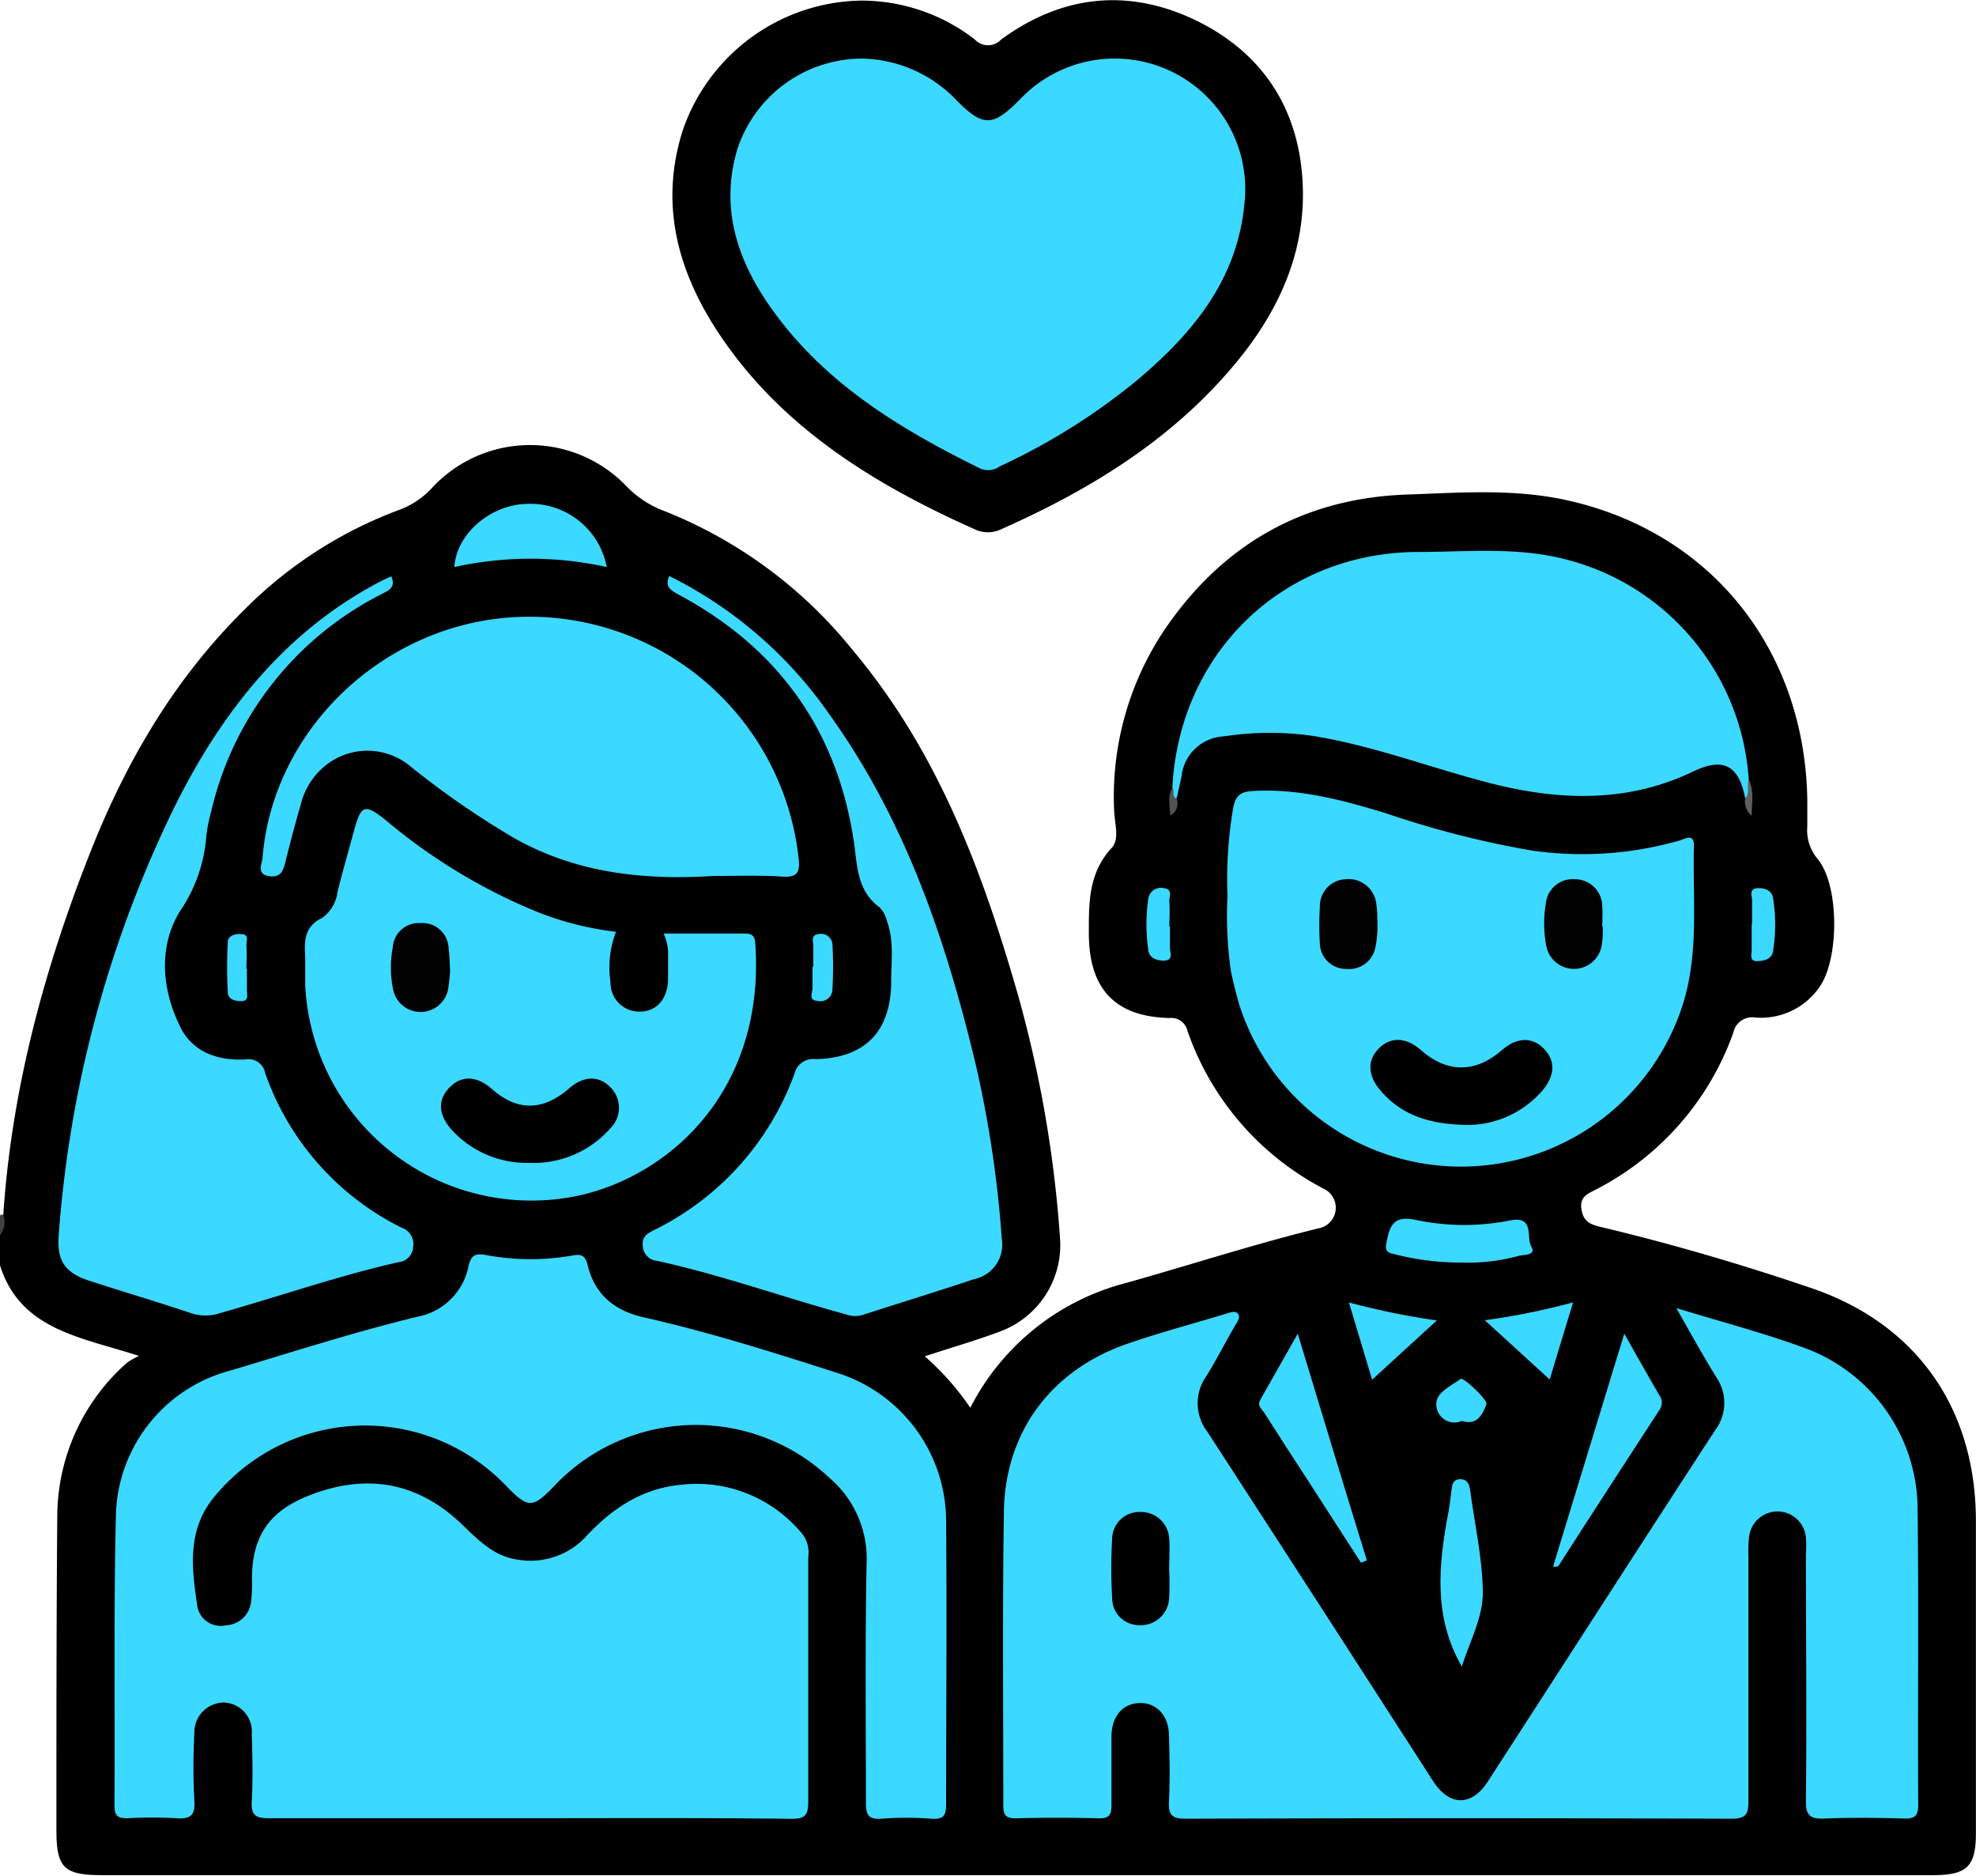 <svg xmlns="http://www.w3.org/2000/svg" viewBox="0 0 200.06 189.92"><defs><style>.cls-1{fill:#404040;}.cls-2{fill:#3bd8ff;}.cls-3{fill:#5f5f5f;}.cls-4{fill:#525252;}.cls-5{fill:#010101;}.cls-6{fill:#020202;}</style></defs><g id="Layer_2" data-name="Layer 2"><g id="Layer_1-2" data-name="Layer 1"><path d="M.33,123c.86-12.84,4.18-25.07,8.92-37,3.62-9.1,8.5-17.38,15.51-24.3A43.4,43.4,0,0,1,40.34,51.64a8.58,8.58,0,0,0,3.48-2.34,13.52,13.52,0,0,1,19.52-.17,10.38,10.38,0,0,0,4,2.63A46.42,46.42,0,0,1,86.39,65.88C95,76.14,99.52,88.31,103.13,100.94a122,122,0,0,1,4.19,24.37,9.33,9.33,0,0,1-6.1,9.48c-2.42.91-4.91,1.62-7.59,2.5a27.55,27.55,0,0,1,4.61,5.21A24.58,24.58,0,0,1,114,129.87c4.12-1.16,8.22-2.42,12.34-3.61,2.37-.68,4.75-1.33,7.14-1.92a2.12,2.12,0,0,0,.56-4,28.58,28.58,0,0,1-13.82-16,1.66,1.66,0,0,0-1.79-1.29c-5.52-.13-8.14-2.91-8.19-8.45,0-3.14-.08-6.19,2.32-8.78.83-.9.27-2.52.24-3.81a30.36,30.36,0,0,1,4.79-17.79c5.87-8.92,14.17-13.79,24.87-14.16,5.38-.19,10.83-.61,16.15.57,14.59,3.21,24.09,15.07,24.37,30.26,0,.91,0,1.83,0,2.74A4.54,4.54,0,0,0,184.07,87c2.19,2.75,2.14,10.23.08,13a7.19,7.19,0,0,1-6.43,3,1.94,1.94,0,0,0-2.23,1.53,28.66,28.66,0,0,1-13.76,15.8c-.84.46-1.82.71-1.62,2.06s1,1.59,2.14,1.85c7.14,1.71,14.19,3.78,21.12,6.14,10.75,3.66,16.66,12.25,16.68,23.54q0,15.83,0,31.65c0,3.35-.9,4.24-4.31,4.24H10.34c-3.9,0-4.64-.74-4.63-4.69,0-10.62,0-21.23.09-31.85a20.8,20.8,0,0,1,7.05-15.32,7.59,7.59,0,0,1,1.22-.7c-5.89-1.91-12-2.62-14.07-9.16v-3.13C.46,124.44,0,123.67.33,123Z"/><path class="cls-1" d="M.33,123a2,2,0,0,1-.33,2v-1.95A.21.21,0,0,1,.33,123Z"/><path d="M87.1.06A18.77,18.77,0,0,1,98.7,4a1.81,1.81,0,0,0,2.66,0c6-4.39,12.56-5.22,19.31-2.13,7,3.24,10.87,9,11.22,16.73.32,6.78-2.33,12.71-6.57,17.9-6.41,7.84-14.78,13-23.91,17.05a3.11,3.11,0,0,1-2.65.06C88.43,49,78.91,43.17,72.56,33.42c-4-6.17-5.77-12.86-3.44-20.21A19.44,19.44,0,0,1,87.1.06Z"/><path class="cls-2" d="M53.59,184.05c-8.79,0-17.57,0-26.36,0-1.35,0-1.82-.3-1.74-1.7.12-2.28.07-4.56,0-6.84a2.93,2.93,0,0,0-2.75-3.17,3,3,0,0,0-3.06,3.11,62.25,62.25,0,0,0,0,6.83c.1,1.55-.46,1.87-1.86,1.77a41.81,41.81,0,0,0-4.88,0c-1,0-1.35-.2-1.35-1.27.06-9.77-.09-19.54.14-29.3A15.55,15.55,0,0,1,23.3,138.74c6.34-1.89,12.64-3.93,19.08-5.48a6.48,6.48,0,0,0,5.06-5.12c.25-1.06.68-1.3,1.71-1.11a24.45,24.45,0,0,0,8.74.07c.84-.15,1.34-.16,1.62,1,.7,2.92,2.69,4.57,5.64,5.24,6.65,1.5,13.16,3.56,19.64,5.64a15.77,15.77,0,0,1,11,15.25c.08,9.43,0,18.88,0,28.32,0,1.11-.16,1.65-1.46,1.55a33,33,0,0,0-5.07,0c-1.36.11-1.6-.44-1.59-1.65,0-8.08-.09-16.15.07-24.22A10.73,10.73,0,0,0,84,149.62a19.74,19.74,0,0,0-27.9.81c-2.18,2.27-2.62,2.27-4.83,0a19.76,19.76,0,0,0-29.74,1.29c-2.63,3.35-2.1,7.23-1.53,11a2.4,2.4,0,0,0,2.88,1.8,2.66,2.66,0,0,0,2.53-2.32,15,15,0,0,0,.1-2.33c0-4.27,1.65-6.83,5.66-8.44,5.8-2.33,11.07-1.49,15.63,2.9,1.65,1.59,3.25,3.24,5.67,3.55a7.64,7.64,0,0,0,6.9-2.39c2.6-2.79,5.61-4.8,9.52-5.19a13.81,13.81,0,0,1,12.43,5.09,3.09,3.09,0,0,1,.51,2.21c0,8.27,0,16.54,0,24.8,0,1.38-.36,1.72-1.72,1.71C71.3,184,62.45,184.05,53.59,184.05Z"/><path class="cls-2" d="M169.72,132.41c4.55,1.39,8.63,2.46,12.58,3.89A17.46,17.46,0,0,1,194.15,153c.12,9.89,0,19.79.06,29.69,0,1.12-.34,1.41-1.42,1.39-2.67-.08-5.34-.11-8,0-1.47.07-2-.26-1.95-1.87.09-8.27,0-16.53,0-24.8a12.89,12.89,0,0,0,0-1.76,2.89,2.89,0,0,0-5.74-.18,10.43,10.43,0,0,0-.08,1.94c0,8.27,0,16.54,0,24.81,0,1.33-.14,1.88-1.73,1.88q-27.63-.1-55.27,0c-1.42,0-1.73-.43-1.67-1.75.11-2.21.07-4.42,0-6.64,0-2.07-1.29-3.39-3-3.32s-2.78,1.34-2.82,3.34c0,2.34,0,4.69,0,7,0,1-.24,1.35-1.3,1.33-2.79-.08-5.6-.08-8.39,0-1.11,0-1.26-.42-1.26-1.37,0-9.9-.09-19.8.06-29.69.13-8.11,4.83-14.35,12.56-17,3.25-1.12,6.58-2,9.87-3,.44-.13,1-.38,1.28,0s-.12.84-.33,1.23c-1,1.7-1.86,3.43-2.89,5.08a4.73,4.73,0,0,0,.11,5.62q11.46,17.66,22.85,35.36c1.67,2.57,3.92,2.59,5.57,0,7.67-11.84,15.29-23.7,23-35.53a4.59,4.59,0,0,0,.15-5.29C172.48,137.34,171.23,135.07,169.72,132.41Z"/><path class="cls-2" d="M124.28,90.68a42.59,42.59,0,0,1,.58-8.94c.27-1.33.88-1.62,2.08-1.68,4.64-.24,9,.93,13.38,2.26A96.07,96.07,0,0,0,155,86.08a35.77,35.77,0,0,0,15.05-1c.62-.18,1.48-.78,1.45.59-.14,5.3.53,10.63-1.08,15.87a23.57,23.57,0,0,1-45,0c-.3-1.06-.56-2.13-.79-3.21A38.45,38.45,0,0,1,124.28,90.68Z"/><path class="cls-2" d="M176.69,80.82c-.62-3.34-2.21-4.19-5.23-2.74-6.49,3.12-13.19,3-20,1.34-6.23-1.54-12.25-3.93-18.62-4.94a30.79,30.79,0,0,0-8.94.06,4.53,4.53,0,0,0-4.27,4c-.15.76-.33,1.52-.5,2.28-1-.07-.42-.71-.43-1.15.73-13.65,11.23-23.76,24.91-23.8,4.91,0,9.87-.52,14.74.71a24.65,24.65,0,0,1,18.7,22.31C177,79.58,177.73,80.37,176.69,80.82Z"/><path class="cls-2" d="M62.37,94.32a10,10,0,0,0-.56,5.08,2.91,2.91,0,0,0,2.93,3c1.71,0,2.83-1.22,2.9-3.22,0-.78,0-1.56,0-2.34a5,5,0,0,0-.45-2.34c2.89,0,5.56,0,8.22,0,.7,0,1,.19,1.06,1,1,14.41-8.09,23.09-17.34,25.4A22.93,22.93,0,0,1,30.9,99.72c0-.91,0-1.83,0-2.74-.08-1.64-.17-3.16,1.72-4.07a3.8,3.8,0,0,0,1.55-2.62c.52-2.08,1.11-4.14,1.67-6.2.73-2.66,1.09-2.78,3.3-1a57.56,57.56,0,0,0,14.73,9A31.22,31.22,0,0,0,62.37,94.32Z"/><path class="cls-2" d="M72.22,88.67c-7.06.44-13.87-.28-20.19-3.85a87.54,87.54,0,0,1-10.41-7.19,6.78,6.78,0,0,0-9.08.22,7.19,7.19,0,0,0-2.06,3.47c-.55,1.93-1.08,3.88-1.56,5.83-.23.95-.46,1.74-1.72,1.53s-.67-1.26-.62-1.84C27.62,73.76,39,63,52.47,62.45A27.43,27.43,0,0,1,80.87,87c.13,1.38-.22,1.81-1.62,1.74C76.91,88.58,74.56,88.67,72.22,88.67Z"/><path class="cls-2" d="M67.77,58.31a43,43,0,0,1,16.2,14c7.72,10.74,11.86,23,14.88,35.71a113.86,113.86,0,0,1,2.57,17.34,3.57,3.57,0,0,1-2.79,4.12c-3.76,1.25-7.54,2.41-11.31,3.63a2.71,2.71,0,0,1-1.69-.07c-6.39-1.74-12.63-4-19.11-5.41a1.59,1.59,0,0,1-1.45-1.55c-.08-.92.46-1.21,1.14-1.56a28.5,28.5,0,0,0,14.23-15.84,1.93,1.93,0,0,1,2.1-1.47c5.1-.1,7.71-2.84,7.69-8,0-2,.3-4-.44-6a3,3,0,0,0-.73-1.36c-2.32-1.69-2.25-4.23-2.62-6.7-1.7-11.33-7.74-19.63-17.81-25C67.87,59.73,67.27,59.34,67.77,58.31Z"/><path class="cls-2" d="M39.61,58.34c.5,1.11-.25,1.43-1,1.81a33,33,0,0,0-17.23,22,15.45,15.45,0,0,0-.51,2.68,15.42,15.42,0,0,1-2.62,7.36c-2.21,3.53-1.91,7.91,0,11.75,1.25,2.56,3.8,3.45,6.59,3.3a1.71,1.71,0,0,1,2,1.36,27.67,27.67,0,0,0,13.83,15.68,1.73,1.73,0,0,1,1.16,1.93,1.63,1.63,0,0,1-1.47,1.55c-6.15,1.39-12.1,3.47-18.15,5.18a4.6,4.6,0,0,1-2.82,0c-3.45-1.16-6.93-2.18-10.39-3.31-2.49-.82-3.27-2.08-3.05-4.71A118.15,118.15,0,0,1,17.64,81.74C22.37,72.2,28.75,64,38.41,58.91,38.8,58.7,39.2,58.53,39.61,58.34Z"/><path class="cls-2" d="M164.45,135c1.34,2.37,2.42,4.29,3.53,6.2a1.29,1.29,0,0,1,0,1.57q-5.06,7.76-10.07,15.55a.47.47,0,0,1-.66.22Z"/><path class="cls-2" d="M137.79,158.18l-5.44-8.43c-1.45-2.23-2.9-4.46-4.32-6.7-.25-.4-.79-.73-.43-1.36l3.79-6.69c2.41,7.95,4.68,15.45,7,22.95Z"/><path class="cls-2" d="M61.43,57.4A35.69,35.69,0,0,0,46,57.4C46.21,54,49.73,51,53.54,51A7.85,7.85,0,0,1,61.43,57.4Z"/><path class="cls-2" d="M148,168.69c-2.89-5-2.37-10.29-1.36-15.59.16-.83.23-1.67.35-2.5.07-.48.23-.85.83-.87s.89.35,1,.94c.46,3.47,1.25,6.93,1.31,10.4C150.18,163.68,148.8,166.15,148,168.69Z"/><path class="cls-2" d="M147.88,127.8a26.74,26.74,0,0,1-6.67-.84c-1-.18-1-.55-.76-1.54.38-2,1.25-2.3,3.06-1.9a23.78,23.78,0,0,0,9.47,0c2.4-.43,1.52,1.76,2.06,2.67s-.78.79-1.33.95A19.51,19.51,0,0,1,147.88,127.8Z"/><path class="cls-2" d="M138.92,139.66l-2.35-7.82a75.44,75.44,0,0,0,8.9,1.82Z"/><path class="cls-2" d="M159.27,131.83c-.85,2.78-1.58,5.18-2.37,7.81l-6.57-6A69.79,69.79,0,0,0,159.27,131.83Z"/><path class="cls-2" d="M177.39,93.49c0-.78,0-1.56,0-2.33,0-.48-.38-1.25.65-1.26.74,0,1.35.28,1.47,1a16.8,16.8,0,0,1,0,5.39c-.12.8-.92,1-1.68,1s-.46-.78-.48-1.22c0-.84,0-1.68,0-2.52Z"/><path class="cls-2" d="M118.45,93.79c0,.71,0,1.43,0,2.13,0,.5.4,1.27-.59,1.32-.78,0-1.5-.26-1.6-1.08a18.05,18.05,0,0,1,0-5.19,1.29,1.29,0,0,1,1.6-1.06c.94.12.48.89.53,1.37.07.83,0,1.68,0,2.51Z"/><path class="cls-2" d="M148,143.83a1.83,1.83,0,0,1-2.58-1.72c0-1.2,1.5-1.8,2.45-2.53.29-.22,2.77,2.15,2.63,2.55C150.07,143.27,149.52,144.3,148,143.83Z"/><path class="cls-2" d="M82.34,97.88c0-.71,0-1.42,0-2.12,0-.45-.28-1.13.54-1.21a1.16,1.16,0,0,1,1.4,1,41.9,41.9,0,0,1,0,4.62,1.22,1.22,0,0,1-1.5,1.15c-1-.08-.5-.84-.52-1.34,0-.7,0-1.41,0-2.12Z"/><path class="cls-2" d="M25,98.08c0,.71,0,1.43,0,2.14,0,.47.25,1.13-.62,1.12-.61,0-1.29-.19-1.32-.89a50.24,50.24,0,0,1,0-5.06c0-.67.73-.88,1.35-.84.89,0,.5.75.54,1.19.06.77,0,1.56,0,2.34Z"/><path class="cls-3" d="M176.69,80.82c.54-.54.11-1.28.37-1.88.56,1.13.3,2.32.28,3.63A1.88,1.88,0,0,1,176.69,80.82Z"/><path class="cls-4" d="M118.71,79.72c.23.35-.11.92.43,1.15a1.39,1.39,0,0,1-.66,1.69C118.44,81.56,118.18,80.62,118.71,79.72Z"/><path class="cls-2" d="M87.2,5.93a13.54,13.54,0,0,1,9.43,4c2.91,3,3.85,3,6.83-.07A13.21,13.21,0,0,1,126,20.54c-.7,7.72-5.19,13.14-10.77,17.86a64.3,64.3,0,0,1-14,8.8,2,2,0,0,1-2,.22c-8.3-4.09-16.1-8.84-21.46-16.67-3.24-4.73-4.84-9.92-3.11-15.67A13.32,13.32,0,0,1,87.2,5.93Z"/><path d="M118.37,158.86a28.42,28.42,0,0,1,0,2.92,2.88,2.88,0,0,1-3,2.73,2.74,2.74,0,0,1-2.77-2.74,50.71,50.71,0,0,1,0-6,2.75,2.75,0,0,1,2.78-2.72,2.86,2.86,0,0,1,3,2.73C118.45,156.77,118.37,157.82,118.37,158.86Z"/><path d="M148.85,113.87c-4,0-6.86-.94-9-3.39-1.36-1.52-1.47-3.09-.28-4.32s2.78-1.2,4.31.15c2.65,2.32,5.48,2.32,8.17,0,1.54-1.34,3.11-1.38,4.31-.1s1,2.75-.2,4.18A10.06,10.06,0,0,1,148.85,113.87Z"/><path class="cls-5" d="M139.45,93.19a10.42,10.42,0,0,1-.22,2.79,2.7,2.7,0,0,1-2.9,2.1,2.65,2.65,0,0,1-2.7-2.56,28.54,28.54,0,0,1,0-3.7A2.72,2.72,0,0,1,136.22,89a2.83,2.83,0,0,1,3.13,2.54A10.86,10.86,0,0,1,139.45,93.19Z"/><path class="cls-5" d="M162.28,93.77c0,.59,0,1.17-.09,1.75a2.85,2.85,0,0,1-5.63.26,12,12,0,0,1-.06-4.26A2.73,2.73,0,0,1,159.41,89a2.76,2.76,0,0,1,2.81,2.86c.06.65,0,1.3,0,2Z"/><path d="M53.6,117.71a10.3,10.3,0,0,1-7.83-3.3c-1.4-1.55-1.49-3.06-.27-4.32s2.77-1.21,4.31.15q3.84,3.39,7.81-.07c1.45-1.27,3-1.32,4.16-.13a2.92,2.92,0,0,1,0,4.19A10.35,10.35,0,0,1,53.6,117.71Z"/><path class="cls-6" d="M45.57,98.27a15.54,15.54,0,0,1-.23,2,2.84,2.84,0,0,1-5.5.07,10.93,10.93,0,0,1-.07-4.45,2.62,2.62,0,0,1,2.78-2.45A2.65,2.65,0,0,1,45.42,96C45.52,96.68,45.52,97.4,45.57,98.27Z"/></g></g></svg>